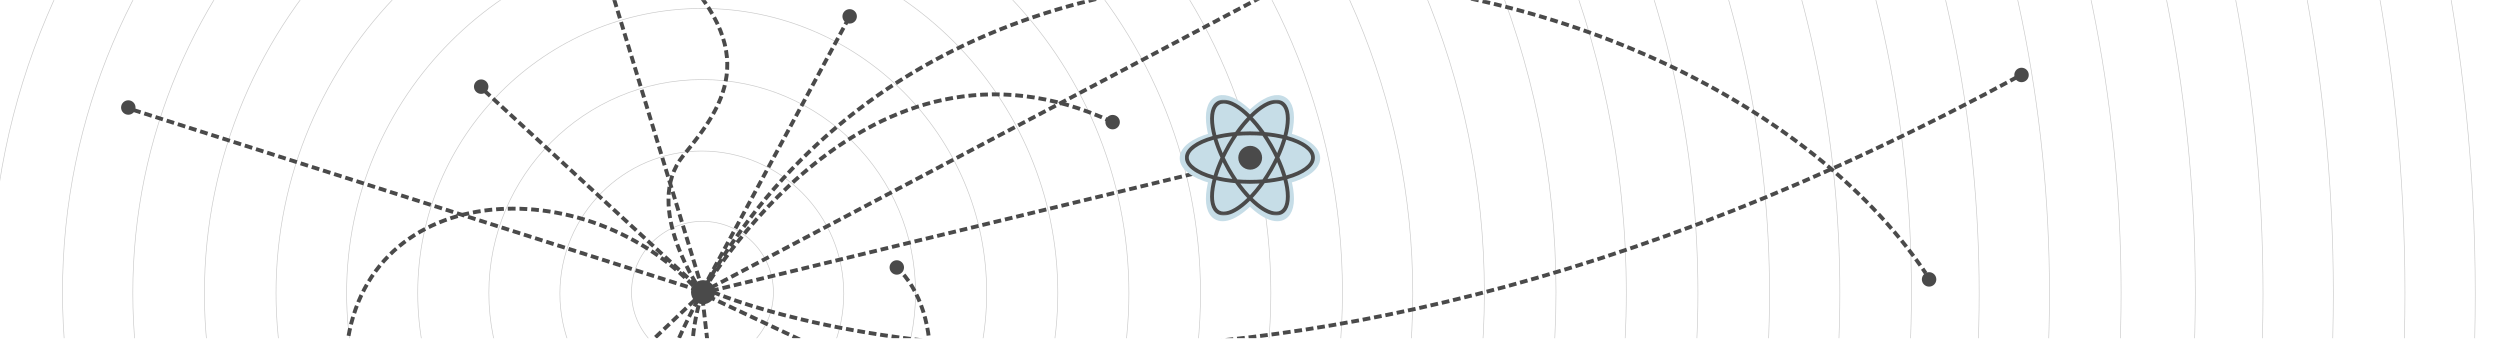 <?xml version="1.0" encoding="UTF-8" standalone="no"?>
<svg width="1920px" height="260px" viewBox="0 0 1920 260" version="1.1" xmlns="http://www.w3.org/2000/svg" xmlns:xlink="http://www.w3.org/1999/xlink">
    <!-- Generator: Sketch 3.8.3 (29802) - http://www.bohemiancoding.com/sketch -->
    <title>Header clear background</title>
    <desc>Created with Sketch.</desc>
    <defs>
        <rect id="path-1" x="0" y="0" width="1920" height="260"></rect>
        <polygon id="path-3" points="0 89.516 99.904 89.516 99.904 0.544 1.09294574e-20 0.544"></polygon>
    </defs>
    <g id="Welcome" stroke="none" stroke-width="1" fill="none" fill-rule="evenodd">
        <g id="Header-clear-background">
            <g id="Group">
                <mask id="mask-2" fill="white">
                    <use xlink:href="#path-1"></use>
                </mask>
                <g id="Rectangle-8-Copy-4"></g>
                <g id="dashed" mask="url(#mask-2)" stroke="#4A4A4A" stroke-width="3">
                    <g transform="translate(94, -192)">
                        <path d="M445.5,414.5 L557.397,206.766" id="Stroke-12" stroke-dasharray="5.934,2.967"></path>
                        <path d="M445.5,414.5 L358.233,127.617" id="Stroke-15" stroke-dasharray="6.053,3.026"></path>
                        <path d="M447.5,417.5 L273.5,257.5" id="Stroke-18" stroke-dasharray="5.98,2.99"></path>
                        <path d="M445.291,416.988 C445.291,416.988 398.303,351.067 430.933,311.253 C463.564,271.439 494.237,227.71 411.355,154.609" id="Stroke-29" stroke-dasharray="6,3"></path>
                        <path d="M443.956,417.115 L1104.5,68.5" id="Stroke-12" stroke-dasharray="5.934,2.967"></path>
                        <path d="M439.629,422.359 L170.224,677.944" id="Stroke-3" stroke-dasharray="5.958,2.979"></path>
                        <path d="M449.5,419.5 L588.777,484.963" id="Stroke-9" stroke-dasharray="6.007,3.004"></path>
                        <path d="M470.512,640.959 L445.291,418.988 C358.362,318.527 177.404,327.989 171.343,471.201" id="Stroke-21" stroke-dasharray="5.987,2.994"></path>
                        <path d="M1473.548,1309.304 L1383.87,359.135 C1074.776,-70.898 485.362,254.894 409.793,582.639" id="Stroke-21" stroke-dasharray="5.987,2.994" transform="translate(941.67, 731.14) scale(-1, 1) rotate(21) translate(-941.67, -731.14) "></path>
                        <path d="M760.503,285.799 C569.94,196.381 445.291,416.988 445.291,416.988 C410.702,526.639 500.11,584.075 567.33,553.399 C634.549,522.723 630.633,430.042 594.739,397.408" id="Stroke-25" stroke-dasharray="6,3"></path>
                        <path d="M442.681,415.03 L0.862,274.05" id="Stroke-27" stroke-dasharray="6,3"></path>
                        <path d="M443.5,417.5 L867.5,314.5" id="Stroke-6" stroke-dasharray="5.953,2.976"></path>
                        <path d="M451.002,380.857 C451.002,380.857 822.351,578.591 1464.475,284.986" id="Path-655" stroke-dasharray="5.95,2.92" transform="translate(957.738, 365.486) rotate(-4) translate(-957.738, -365.486) "></path>
                    </g>
                </g>
                <g id="dots" mask="url(#mask-2)" fill="#4A4A4A">
                    <g transform="translate(92, 7)">
                        <path d="M12.088,75.574 C12.088,78.639 9.603,81.124 6.538,81.124 C3.473,81.124 0.988,78.639 0.988,75.574 C0.988,72.509 3.473,70.023 6.538,70.023 C9.603,70.023 12.088,72.509 12.088,75.574" id="Fill-35"></path>
                        <path d="M566.088,5.574 C566.088,8.639 563.603,11.124 560.538,11.124 C557.473,11.124 554.988,8.639 554.988,5.574 C554.988,2.509 557.473,0.023 560.538,0.023 C563.603,0.023 566.088,2.509 566.088,5.574" id="Fill-35"></path>
                        <path d="M1466.088,50.574 C1466.088,53.639 1463.603,56.124 1460.538,56.124 C1457.473,56.124 1454.988,53.639 1454.988,50.574 C1454.988,47.509 1457.473,45.023 1460.538,45.023 C1463.603,45.023 1466.088,47.509 1466.088,50.574" id="Fill-35"></path>
                        <path d="M1395.088,207.574 C1395.088,210.639 1392.603,213.124 1389.538,213.124 C1386.473,213.124 1383.988,210.639 1383.988,207.574 C1383.988,204.509 1386.473,202.023 1389.538,202.023 C1392.603,202.023 1395.088,204.509 1395.088,207.574" id="Fill-35"></path>
                        <path d="M457.193,217.399 C457.193,222.508 453.052,226.65 447.943,226.65 C442.836,226.65 438.694,222.508 438.694,217.399 C438.694,212.29 442.836,208.148 447.943,208.148 C453.052,208.148 457.193,212.29 457.193,217.399" id="Fill-31"></path>
                        <path d="M602.289,198.408 C602.289,201.473 599.804,203.958 596.739,203.958 C593.675,203.958 591.189,201.473 591.189,198.408 C591.189,195.343 593.675,192.857 596.739,192.857 C599.804,192.857 602.289,195.343 602.289,198.408" id="Fill-45"></path>
                        <path d="M768.053,86.799 C768.053,89.864 765.568,92.349 762.503,92.349 C759.438,92.349 756.953,89.864 756.953,86.799 C756.953,83.734 759.438,81.248 762.503,81.248 C765.568,81.248 768.053,83.734 768.053,86.799" id="Fill-35"></path>
                    </g>
                </g>
                <g id="circles" mask="url(#mask-2)" stroke="#4A4A4A" stroke-width="0.5" opacity="0.3">
                    <g transform="translate(-824, -1143)">
                        <path d="M1745.988,1368.523 C1745.988,1579.77 1574.734,1751.023 1363.486,1751.023 C1152.237,1751.023 980.988,1579.77 980.988,1368.523 C980.988,1157.276 1152.237,986.023 1363.486,986.023 C1574.734,986.023 1745.988,1157.276 1745.988,1368.523 L1745.988,1368.523 Z" id="Stroke-57"></path>
                        <path d="M1690.988,1368.023 C1690.988,1549.171 1544.359,1696.023 1363.486,1696.023 C1182.613,1696.023 1035.988,1549.171 1035.988,1368.023 C1035.988,1186.875 1182.613,1040.023 1363.486,1040.023 C1544.359,1040.023 1690.988,1186.875 1690.988,1368.023 L1690.988,1368.023 Z" id="Stroke-57"></path>
                        <path d="M1636.386,1367.988 C1636.386,1518.83 1514.117,1641.113 1363.291,1641.113 C1212.465,1641.113 1090.196,1518.83 1090.196,1367.988 C1090.196,1217.145 1212.465,1094.863 1363.291,1094.863 C1514.117,1094.863 1636.386,1217.145 1636.386,1367.988 L1636.386,1367.988 Z" id="Stroke-59"></path>
                        <path d="M1581.767,1367.988 C1581.767,1488.662 1483.952,1586.487 1363.292,1586.487 C1242.63,1586.487 1144.815,1488.662 1144.815,1367.988 C1144.815,1247.315 1242.63,1149.489 1363.292,1149.489 C1483.952,1149.489 1581.767,1247.315 1581.767,1367.988 L1581.767,1367.988 Z" id="Stroke-61"></path>
                        <path d="M1800,1368 C1800,1609.347 1604.345,1805 1362.997,1805 C1121.649,1805 926,1609.347 926,1368 C926,1126.653 1121.649,931 1362.997,931 C1604.345,931 1800,1126.653 1800,1368 L1800,1368 Z" id="Stroke-57"></path>
                        <path d="M1964,1368 C1964,1699.92 1694.919,1969 1362.996,1969 C1031.074,1969 762,1699.92 762,1368 C762,1036.08 1031.074,767 1362.996,767 C1694.919,767 1964,1036.08 1964,1368 L1964,1368 Z" id="Stroke-57"></path>
                        <path d="M1909,1368.5 C1909,1670.321 1664.544,1915 1362.997,1915 C1061.45,1915 817,1670.321 817,1368.5 C817,1066.679 1061.45,822 1362.997,822 C1664.544,822 1909,1066.679 1909,1368.5 L1909,1368.5 Z" id="Stroke-57"></path>
                        <path d="M1855,1367.5 C1855,1638.946 1634.944,1859 1363.497,1859 C1092.05,1859 872,1638.946 872,1367.5 C872,1096.054 1092.05,876 1363.497,876 C1634.944,876 1855,1096.054 1855,1367.5 L1855,1367.5 Z" id="Stroke-57"></path>
                        <path d="M2019,1367.5 C2019,1729.52 1725.518,2023 1363.496,2023 C1001.474,2023 708,1729.52 708,1367.5 C708,1005.48 1001.474,712 1363.496,712 C1725.518,712 2019,1005.48 2019,1367.5 L2019,1367.5 Z" id="Stroke-57"></path>
                        <path d="M2073,1368 C2073,1760.119 1755.117,2078 1362.996,2078 C970.874,2078 653,1760.119 653,1368 C653,975.881 970.874,658 1362.996,658 C1755.117,658 2073,975.881 2073,1368 L2073,1368 Z" id="Stroke-57"></path>
                        <path d="M2128,1368 C2128,1790.494 1785.716,2133 1363.495,2133 C941.275,2133 599,1790.494 599,1368 C599,945.506 941.275,603 1363.495,603 C1785.716,603 2128,945.506 2128,1368 L2128,1368 Z" id="Stroke-57"></path>
                        <path d="M2183,1368.5 C2183,1821.094 1816.092,2188 1363.495,2188 C910.899,2188 544,1821.094 544,1368.5 C544,915.906 910.899,549 1363.495,549 C1816.092,549 2183,915.906 2183,1368.5 L2183,1368.5 Z" id="Stroke-57"></path>
                        <path d="M2237,1368 C2237,1850.693 1845.691,2242 1362.995,2242 C880.299,2242 489,1850.693 489,1368 C489,885.307 880.299,494 1362.995,494 C1845.691,494 2237,885.307 2237,1368 L2237,1368 Z" id="Stroke-57"></path>
                        <path d="M2292,1367.5 C2292,1880.292 1876.29,2296 1363.494,2296 C850.699,2296 435,1880.292 435,1367.5 C435,854.708 850.699,439 1363.494,439 C1876.29,439 2292,854.708 2292,1367.5 L2292,1367.5 Z" id="Stroke-57"></path>
                        <path d="M2398,1368.5 C2398,1943.148 1934.384,2409 1362.494,2409 C790.604,2409 327,1943.148 327,1368.5 C327,793.852 790.604,328 1362.494,328 C1934.384,328 2398,793.852 2398,1368.5 L2398,1368.5 Z" id="Stroke-57"></path>
                        <path d="M2344,1368.5 C2344,1912.772 1904.784,2354 1362.994,2354 C821.204,2354 382,1912.772 382,1368.5 C382,824.228 821.204,383 1362.994,383 C1904.784,383 2344,824.228 2344,1368.5 L2344,1368.5 Z" id="Stroke-57"></path>
                        <path d="M1363.291,1531.863 C1272.796,1531.863 1199.434,1458.493 1199.434,1367.988 C1199.434,1277.483 1272.796,1204.113 1363.291,1204.113 C1453.786,1204.113 1527.148,1277.483 1527.148,1367.988 C1527.148,1458.493 1453.786,1531.863 1363.291,1531.863 Z" id="Stroke-63"></path>
                        <path d="M1418,1367.5 C1418,1397.599 1393.599,1422 1363.5,1422 C1333.4,1422 1309,1397.599 1309,1367.5 C1309,1337.401 1333.4,1313 1363.5,1313 C1393.599,1313 1418,1337.401 1418,1367.5 L1418,1367.5 Z" id="Stroke-57"></path>
                        <path d="M1472,1368.5 C1472,1428.975 1423.198,1478 1362.999,1478 C1302.8,1478 1254,1428.975 1254,1368.5 C1254,1308.025 1302.8,1259 1362.999,1259 C1423.198,1259 1472,1308.025 1472,1368.5 L1472,1368.5 Z" id="Stroke-57"></path>
                        <path d="M2725,1369 C2725,2125.072 2114.978,2738 1362.492,2738 C610.005,2738 0,2125.072 0,1369 C0,612.928 610.005,0 1362.492,0 C2114.978,0 2725,612.928 2725,1369 L2725,1369 Z" id="Stroke-57"></path>
                        <path d="M2671,1368 C2671,2093.696 2085.379,2682 1362.992,2682 C640.605,2682 55,2093.696 55,1368 C55,642.304 640.605,54 1362.992,54 C2085.379,54 2671,642.304 2671,1368 L2671,1368 Z" id="Stroke-57"></path>
                        <path d="M2616,1368.5 C2616,2064.097 2054.78,2628 1362.493,2628 C670.205,2628 109,2064.097 109,1368.5 C109,672.903 670.205,109 1362.493,109 C2054.78,109 2616,672.903 2616,1368.5 L2616,1368.5 Z" id="Stroke-57"></path>
                        <path d="M2562,1368.5 C2562,2033.722 2025.181,2573 1362.993,2573 C700.805,2573 164,2033.722 164,1368.5 C164,703.278 700.805,164 1362.993,164 C2025.181,164 2562,703.278 2562,1368.5 L2562,1368.5 Z" id="Stroke-57"></path>
                        <path d="M2510,1368 C2510,2001.466 1996.463,2515 1362.993,2515 C729.524,2515 216,2001.466 216,1368 C216,734.534 729.524,221 1362.993,221 C1996.463,221 2510,734.534 2510,1368 L2510,1368 Z" id="Stroke-57"></path>
                        <path d="M2453,1368 C2453,1972.747 1964.983,2463 1362.993,2463 C761.004,2463 273,1972.747 273,1368 C273,763.253 761.004,273 1362.993,273 C1964.983,273 2453,763.253 2453,1368 L2453,1368 Z" id="Stroke-57"></path>
                    </g>
                </g>
                <g id="React" mask="url(#mask-2)">
                    <g transform="translate(908, 75)">
                        <g>
                            <path d="M103.9,46.452 C103.9,39.198 95.235,32.916 81.778,29.158 C82.359,26.899 82.827,24.697 83.16,22.58 C84.859,11.787 83,4.223 77.925,1.281 C72.85,-1.66 65.397,0.505 56.935,7.379 C55.274,8.728 53.609,10.237 51.951,11.873 C50.292,10.237 48.626,8.728 46.965,7.379 C38.504,0.505 31.048,-1.662 25.975,1.281 C20.901,4.223 19.041,11.787 20.74,22.58 C21.073,24.697 21.541,26.899 22.123,29.158 C8.666,32.916 0,39.198 0,46.452 C0,53.706 8.666,59.988 22.123,63.746 C21.541,66.005 21.073,68.207 20.74,70.324 C19.041,81.118 20.901,88.681 25.975,91.624 C27.453,92.48 29.133,92.904 30.982,92.904 C35.477,92.904 40.968,90.398 46.965,85.525 C48.626,84.176 50.292,82.667 51.951,81.031 C53.609,82.667 55.274,84.176 56.935,85.525 C62.932,90.398 68.422,92.904 72.919,92.904 C74.767,92.904 76.448,92.48 77.925,91.624 C83,88.681 84.859,81.118 83.16,70.324 C82.827,68.207 82.359,66.005 81.778,63.746 C95.235,59.988 103.9,53.706 103.9,46.452" id="Fill-1" fill="#C6DDE7"></path>
                            <path d="M103.9,46.452 C103.9,39.198 95.235,32.916 81.778,29.158 C82.359,26.899 82.827,24.697 83.16,22.58 C84.859,11.787 83,4.223 77.925,1.281 C72.85,-1.66 65.397,0.505 56.935,7.379 C55.274,8.728 53.609,10.237 51.951,11.873 C50.292,10.237 48.626,8.728 46.965,7.379 C38.504,0.505 31.048,-1.662 25.975,1.281 C20.901,4.223 19.041,11.787 20.74,22.58 C21.073,24.697 21.541,26.899 22.123,29.158 C8.666,32.916 0,39.198 0,46.452 C0,53.706 8.666,59.988 22.123,63.746 C21.541,66.005 21.073,68.207 20.74,70.324 C19.041,81.118 20.901,88.681 25.975,91.624 C27.453,92.48 29.133,92.904 30.982,92.904 C35.477,92.904 40.968,90.398 46.965,85.525 C48.626,84.176 50.292,82.667 51.951,81.031 C53.609,82.667 55.274,84.176 56.935,85.525 C62.932,90.398 68.422,92.904 72.919,92.904 C74.767,92.904 76.448,92.48 77.925,91.624 C83,88.681 84.859,81.118 83.16,70.324 C82.827,68.207 82.359,66.005 81.778,63.746 C95.235,59.988 103.9,53.706 103.9,46.452 L103.9,46.452 Z" id="Stroke-3" stroke="#C6DDE7" stroke-width="4"></path>
                            <g id="Group" transform="translate(2, 1)">
                                <g id="Group-5">
                                    <mask id="mask-4" fill="white">
                                        <use xlink:href="#path-3"></use>
                                    </mask>
                                    <g id="Clip-4"></g>
                                    <path d="M99.904,45.031 C99.904,38.084 91.572,32.068 78.632,28.468 C79.191,26.305 79.641,24.197 79.961,22.169 C81.595,11.832 79.807,4.589 74.928,1.771 C70.048,-1.045 62.881,1.028 54.745,7.611 C53.148,8.903 51.547,10.348 49.952,11.915 C48.357,10.348 46.755,8.903 45.159,7.611 C37.023,1.028 29.854,-1.047 24.976,1.771 C20.097,4.589 18.309,11.832 19.943,22.169 C20.263,24.197 20.713,26.305 21.272,28.468 C8.332,32.068 -0,38.084 -0,45.031 C-0,51.977 8.332,57.993 21.272,61.593 C20.713,63.756 20.263,65.864 19.943,67.892 C18.309,78.229 20.097,85.472 24.976,88.29 C26.397,89.11 28.013,89.516 29.79,89.516 C34.113,89.516 39.393,87.116 45.159,82.45 C46.755,81.158 48.357,79.713 49.952,78.146 C51.547,79.713 53.148,81.158 54.745,82.45 C60.511,87.116 65.79,89.516 70.114,89.516 C71.891,89.516 73.507,89.11 74.928,88.29 C79.807,85.472 81.595,78.229 79.961,67.892 C79.641,65.864 79.191,63.756 78.632,61.593 C91.572,57.993 99.904,51.977 99.904,45.031 M56.617,9.924 C61.803,5.727 66.51,3.523 70.099,3.523 C71.36,3.523 72.483,3.795 73.44,4.348 C77.124,6.474 78.43,12.801 77.023,21.706 C76.717,23.641 76.288,25.655 75.753,27.723 C71.342,26.672 66.47,25.889 61.268,25.422 C58.308,21.219 55.197,17.385 52.034,14.039 C53.56,12.539 55.091,11.158 56.617,9.924 M64.793,53.6 C63.146,56.453 61.414,59.195 59.624,61.801 C56.542,62.039 53.315,62.168 49.952,62.168 C46.589,62.168 43.362,62.039 40.28,61.801 C38.489,59.195 36.758,56.453 35.11,53.6 C33.464,50.749 31.957,47.881 30.597,45.031 C31.957,42.18 33.464,39.312 35.11,36.461 C36.758,33.608 38.489,30.867 40.28,28.26 C43.362,28.023 46.589,27.893 49.952,27.893 C53.315,27.893 56.542,28.023 59.624,28.26 C61.414,30.867 63.146,33.608 64.793,36.461 C66.439,39.312 67.947,42.18 69.307,45.031 C67.947,47.881 66.439,50.749 64.793,53.6 M70.905,48.531 C72.537,52.265 73.897,55.943 74.956,59.482 C71.462,60.311 67.61,60.977 63.452,61.439 C64.8,59.39 66.11,57.269 67.37,55.087 C68.628,52.908 69.807,50.718 70.905,48.531 M49.952,73.897 C47.422,71.213 44.922,68.203 42.507,64.929 C44.932,65.069 47.416,65.143 49.952,65.143 C52.488,65.143 54.972,65.069 57.397,64.929 C54.982,68.203 52.483,71.213 49.952,73.897 M36.451,61.439 C32.294,60.977 28.443,60.311 24.948,59.482 C26.007,55.943 27.367,52.265 28.998,48.531 C30.097,50.718 31.276,52.908 32.534,55.087 C33.794,57.269 35.104,59.39 36.451,61.439 M28.998,41.531 C27.367,37.796 26.007,34.118 24.948,30.579 C28.443,29.75 32.294,29.085 36.451,28.622 C35.104,30.671 33.794,32.792 32.534,34.974 C31.276,37.153 30.097,39.343 28.998,41.531 M49.952,16.164 C52.483,18.848 54.982,21.858 57.397,25.132 C54.972,24.992 52.488,24.918 49.952,24.918 C47.416,24.918 44.932,24.992 42.507,25.132 C44.922,21.858 47.422,18.848 49.952,16.164 M67.37,34.974 C66.11,32.792 64.8,30.671 63.452,28.622 C67.61,29.085 71.462,29.75 74.956,30.579 C73.897,34.118 72.537,37.796 70.905,41.531 C69.807,39.343 68.628,37.153 67.37,34.974 M22.881,21.706 C21.474,12.801 22.78,6.474 26.464,4.348 C27.422,3.795 28.543,3.523 29.805,3.523 C33.393,3.523 38.101,5.728 43.287,9.924 C44.813,11.158 46.344,12.539 47.871,14.039 C44.707,17.385 41.596,21.219 38.635,25.422 C33.435,25.889 28.562,26.672 24.151,27.723 C23.617,25.655 23.187,23.641 22.881,21.706 M2.976,45.031 C2.976,39.953 10.088,34.66 22.067,31.323 C23.385,35.741 25.151,40.359 27.314,45.031 C25.151,49.702 23.385,54.32 22.067,58.739 C10.088,55.402 2.976,50.108 2.976,45.031 M43.287,80.137 C36.279,85.808 30.148,87.842 26.464,85.713 C22.78,83.587 21.474,77.26 22.881,68.356 C23.187,66.42 23.617,64.406 24.151,62.338 C28.562,63.389 33.435,64.172 38.635,64.639 C41.596,68.842 44.707,72.677 47.871,76.022 C46.344,77.522 44.813,78.903 43.287,80.137 M77.023,68.356 C78.43,77.26 77.124,83.587 73.44,85.713 C69.757,87.84 63.625,85.807 56.617,80.137 C55.091,78.903 53.56,77.522 52.034,76.022 C55.197,72.677 58.308,68.842 61.268,64.639 C66.47,64.172 71.342,63.389 75.753,62.338 C76.288,64.406 76.717,66.42 77.023,68.356 M77.837,58.739 C76.52,54.32 74.752,49.702 72.591,45.031 C74.752,40.359 76.52,35.741 77.837,31.323 C89.816,34.66 96.929,39.953 96.929,45.031 C96.929,50.108 89.816,55.402 77.837,58.739" id="Fill-3" fill="#4A4A4A" mask="url(#mask-4)"></path>
                                </g>
                                <path d="M50.152,36 C45.098,36 41,40.098 41,45.152 C41,50.206 45.098,54.303 50.152,54.303 C55.206,54.303 59.303,50.206 59.303,45.152 C59.303,40.098 55.206,36 50.152,36" id="Fill-1" fill="#4A4A4A"></path>
                            </g>
                        </g>
                    </g>
                </g>
                <path d="M375.1,66.55 C375.1,69.615 372.614,72.101 369.55,72.101 C366.485,72.101 364,69.615 364,66.55 C364,63.485 366.485,61 369.55,61 C372.614,61 375.1,63.485 375.1,66.55" id="Fill-35" fill="#4A4A4A" mask="url(#mask-2)"></path>
            </g>
        </g>
    </g>
</svg>